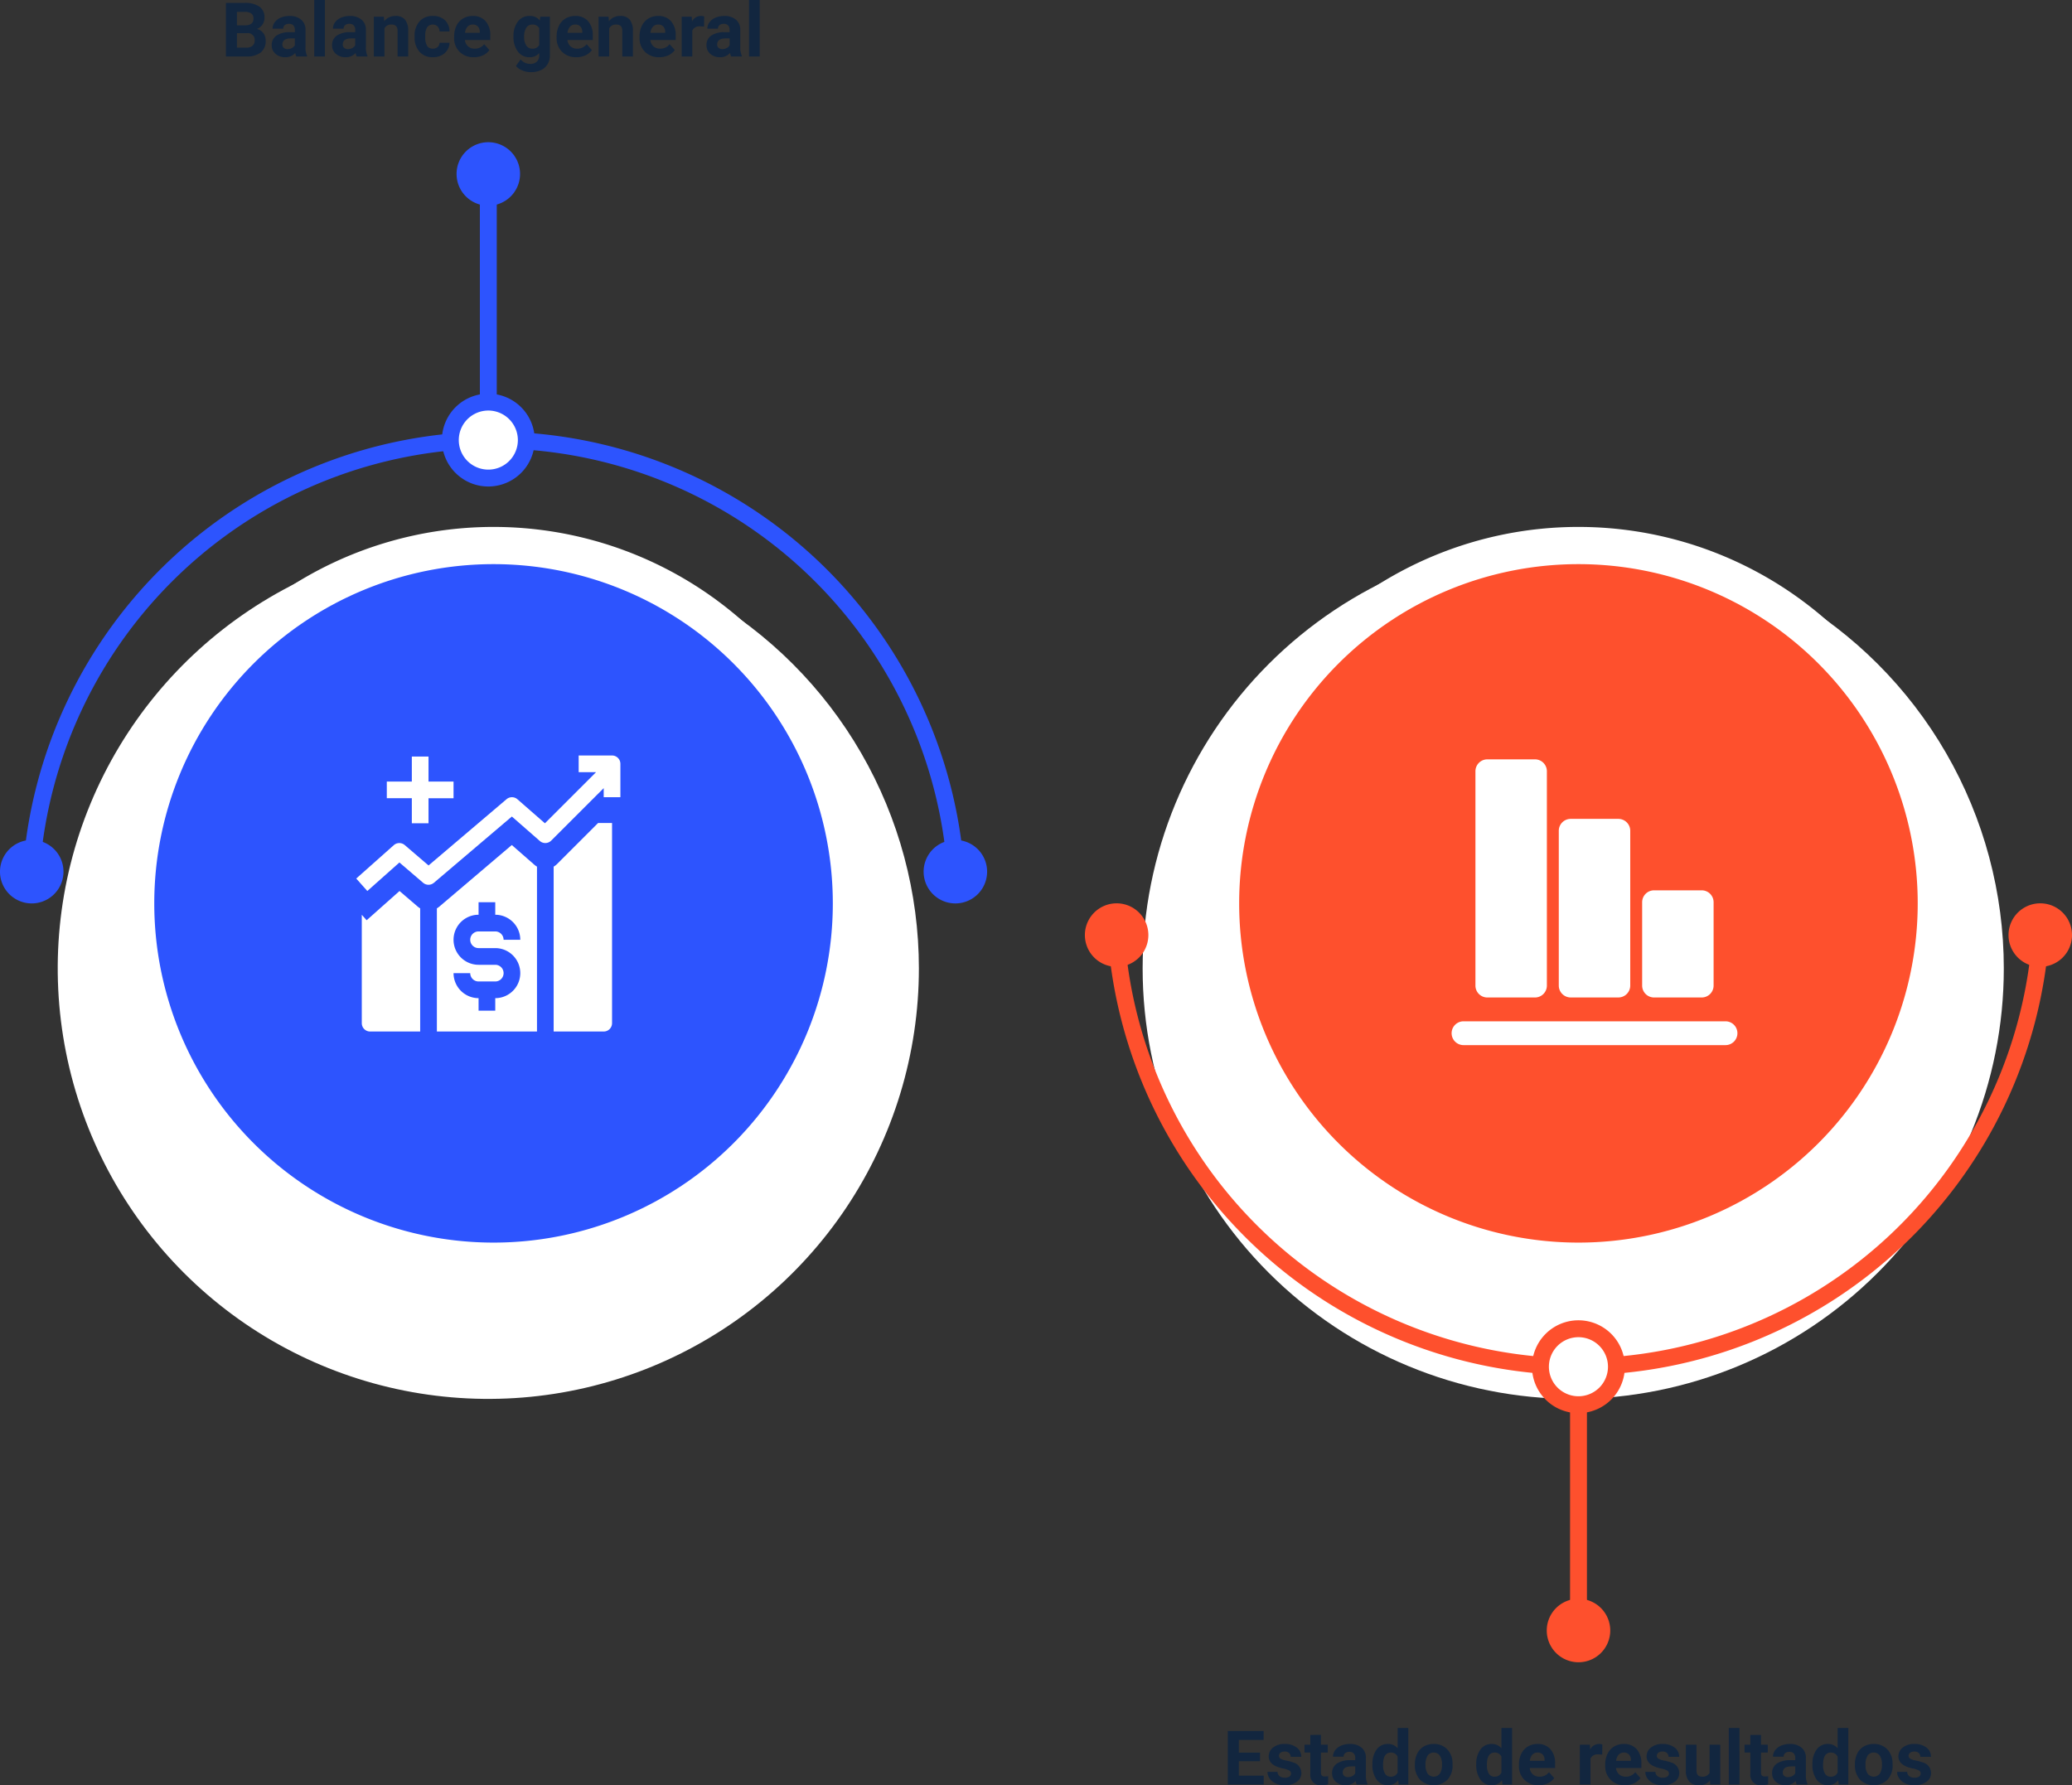 <svg xmlns="http://www.w3.org/2000/svg" xmlns:xlink="http://www.w3.org/1999/xlink" width="440" height="379.156" viewBox="0 0 440 379.156">
  <rect x="0" y="0" width="440" height="379.156" fill="#333333" stroke="none"/>
  <defs>
    <clipPath id="clip-path">
      <rect id="Rectángulo_361645" data-name="Rectángulo 361645" width="440" height="322.828" fill="none"/>
    </clipPath>
    <clipPath id="clip-path-3">
      <rect id="Rectángulo_361641" data-name="Rectángulo 361641" width="182.874" height="182.873" fill="none"/>
    </clipPath>
    <clipPath id="clip-path-4">
      <path id="Trazado_824082" data-name="Trazado 824082" d="M189.094,134.072A91.437,91.437,0,1,1,97.658,42.636a91.436,91.436,0,0,1,91.436,91.436" transform="translate(-6.22 -42.636)" fill="none"/>
    </clipPath>
    <radialGradient id="radial-gradient" cx="0.5" cy="0.5" r="0.5" gradientTransform="matrix(1, 0, 0, -1, 0, 2.612)" gradientUnits="objectBoundingBox">
      <stop offset="0" stop-color="#acc2d4"/>
      <stop offset="0.684" stop-color="#acc2d4"/>
      <stop offset="0.725" stop-color="#baccdb"/>
      <stop offset="0.844" stop-color="#dfe8ee"/>
      <stop offset="0.94" stop-color="#f6f8fa"/>
      <stop offset="1" stop-color="#fff"/>
    </radialGradient>
    <clipPath id="clip-path-6">
      <path id="Trazado_824088" data-name="Trazado 824088" d="M306,134.072a91.437,91.437,0,1,1-91.438-91.436A91.436,91.436,0,0,1,306,134.072" transform="translate(-123.122 -42.636)" fill="none"/>
    </clipPath>
    <radialGradient id="radial-gradient-2" cy="0.5" r="0.5" xlink:href="#radial-gradient"/>
  </defs>
  <g id="Grupo_1079191" data-name="Grupo 1079191" transform="translate(-580 -2542.795)">
    <g id="Grupo_1078699" data-name="Grupo 1078699" transform="translate(580 2573)">
      <g id="Grupo_1078559" data-name="Grupo 1078559" clip-path="url(#clip-path)">
        <g id="Grupo_1078558" data-name="Grupo 1078558">
          <g id="Grupo_1078557" data-name="Grupo 1078557" clip-path="url(#clip-path)">
            <path id="Trazado_824078" data-name="Trazado 824078" d="M53.5,62.783a1.794,1.794,0,0,1-1.793-1.793V4.132a1.793,1.793,0,1,1,3.587,0V60.99A1.8,1.8,0,0,1,53.5,62.783" transform="translate(50.195 2.271)" fill="#2d54fe"/>
            <path id="Trazado_824079" data-name="Trazado 824079" d="M62.679,6.74a6.741,6.741,0,1,0-6.74,6.74,6.741,6.741,0,0,0,6.74-6.74" transform="translate(47.757)" fill="#2d54fe"/>
            <path id="Trazado_824080" data-name="Trazado 824080" d="M170.973,191.244a1.794,1.794,0,0,1-1.793-1.793V132.593a1.793,1.793,0,1,1,3.587,0v56.858a1.8,1.8,0,0,1-1.793,1.793" transform="translate(164.229 126.972)" fill="#fe502d"/>
            <path id="Trazado_824081" data-name="Trazado 824081" d="M166.67,163.711a6.741,6.741,0,1,0,6.74-6.74,6.741,6.741,0,0,0-6.74,6.74" transform="translate(161.792 152.377)" fill="#fe502d"/>
            <g id="Grupo_1078551" data-name="Grupo 1078551" transform="translate(12.259 84.024)" style="mix-blend-mode: multiply;isolation: isolate">
              <g id="Grupo_1078550" data-name="Grupo 1078550">
                <g id="Grupo_1078549" data-name="Grupo 1078549" clip-path="url(#clip-path-3)">
                  <g id="Grupo_1078548" data-name="Grupo 1078548" transform="translate(-0.001)">
                    <g id="Grupo_1078547" data-name="Grupo 1078547" clip-path="url(#clip-path-4)">
                      <rect id="Rectángulo_361640" data-name="Rectángulo 361640" width="182.874" height="182.872" transform="translate(0 0)" fill="url(#radial-gradient)"/>
                    </g>
                  </g>
                </g>
              </g>
            </g>
            <path id="Trazado_824083" data-name="Trazado 824083" d="M172.514,121.41A79.951,79.951,0,1,1,92.564,41.459a79.95,79.95,0,0,1,79.951,79.951" transform="translate(12.244 40.246)" fill="#fff"/>
            <path id="Trazado_824084" data-name="Trazado 824084" d="M160.716,117.516A72.046,72.046,0,1,1,88.67,45.47a72.047,72.047,0,0,1,72.046,72.046" transform="translate(16.137 44.139)" fill="#2d54fe"/>
            <path id="Trazado_824085" data-name="Trazado 824085" d="M4.237,126.777c-.039,0-.077,0-.116,0a1.794,1.794,0,0,1-1.675-1.906,100.206,100.206,0,0,1,199.986-.006,1.793,1.793,0,0,1-3.579.233A96.619,96.619,0,0,0,6.025,125.1a1.794,1.794,0,0,1-1.787,1.677" transform="translate(2.371 30.27)" fill="#2d54fe"/>
            <path id="Trazado_824086" data-name="Trazado 824086" d="M13.472,82.272A6.741,6.741,0,1,1,7.079,75.2a6.74,6.74,0,0,1,6.393,7.071" transform="translate(0 72.992)" fill="#2d54fe"/>
            <path id="Trazado_824087" data-name="Trazado 824087" d="M99.533,82.272a6.741,6.741,0,1,0,6.391-7.071,6.739,6.739,0,0,0-6.391,7.071" transform="translate(96.612 72.992)" fill="#2d54fe"/>
            <g id="Grupo_1078556" data-name="Grupo 1078556" transform="translate(242.641 84.024)" style="mix-blend-mode: multiply;isolation: isolate">
              <g id="Grupo_1078555" data-name="Grupo 1078555">
                <g id="Grupo_1078554" data-name="Grupo 1078554" clip-path="url(#clip-path-3)">
                  <g id="Grupo_1078553" data-name="Grupo 1078553">
                    <g id="Grupo_1078552" data-name="Grupo 1078552" clip-path="url(#clip-path-6)">
                      <rect id="Rectángulo_361642" data-name="Rectángulo 361642" width="182.874" height="182.872" transform="translate(0 0)" fill="url(#radial-gradient-2)"/>
                    </g>
                  </g>
                </g>
              </g>
            </g>
            <path id="Trazado_824089" data-name="Trazado 824089" d="M289.415,121.41a79.95,79.95,0,1,1-79.951-79.951,79.95,79.95,0,0,1,79.951,79.951" transform="translate(125.726 40.246)" fill="#fff"/>
            <path id="Trazado_824090" data-name="Trazado 824090" d="M277.618,117.516A72.046,72.046,0,1,1,205.572,45.47a72.046,72.046,0,0,1,72.046,72.046" transform="translate(129.618 44.139)" fill="#fe502d"/>
            <path id="Trazado_824091" data-name="Trazado 824091" d="M219.339,179.961A100.363,100.363,0,0,1,119.348,86.28a1.793,1.793,0,0,1,1.673-1.906,1.814,1.814,0,0,1,1.9,1.675,96.619,96.619,0,0,0,192.828,0,1.793,1.793,0,1,1,3.579.231,100.364,100.364,0,0,1-99.993,93.685" transform="translate(115.851 81.899)" fill="#fe502d"/>
            <path id="Trazado_824092" data-name="Trazado 824092" d="M216.435,88.424a6.741,6.741,0,1,1,6.391,7.071,6.739,6.739,0,0,1-6.391-7.071" transform="translate(210.093 79.624)" fill="#fe502d"/>
            <path id="Trazado_824093" data-name="Trazado 824093" d="M130.374,88.424a6.741,6.741,0,1,0-6.391,7.071,6.739,6.739,0,0,0,6.391-7.071" transform="translate(113.48 79.624)" fill="#fe502d"/>
            <path id="Trazado_824094" data-name="Trazado 824094" d="M64.658,36.073a8.067,8.067,0,1,1-8.066-8.066,8.068,8.068,0,0,1,8.066,8.066" transform="translate(47.104 27.187)" fill="#fff"/>
            <path id="Trazado_824095" data-name="Trazado 824095" d="M57.475,46.816a9.86,9.86,0,1,1,9.86-9.86,9.871,9.871,0,0,1-9.86,9.86m0-16.132a6.273,6.273,0,1,0,6.275,6.273,6.281,6.281,0,0,0-6.275-6.273" transform="translate(46.222 26.304)" fill="#2d54fe"/>
            <path id="Trazado_824096" data-name="Trazado 824096" d="M182.124,135.937a8.067,8.067,0,1,1-8.068-8.068,8.067,8.067,0,0,1,8.068,8.068" transform="translate(161.132 124.127)" fill="#fff"/>
            <path id="Trazado_824097" data-name="Trazado 824097" d="M174.94,146.681a9.861,9.861,0,1,1,9.86-9.86,9.871,9.871,0,0,1-9.86,9.86m0-16.134a6.273,6.273,0,1,0,6.275,6.275,6.281,6.281,0,0,0-6.275-6.275" transform="translate(160.249 123.244)" fill="#fe502d"/>
            <g id="_25-up" data-name="25-up" transform="translate(70.28 117.956)">
              <g id="glyph" transform="translate(5.37 16)">
                <path id="Trazado_824103" data-name="Trazado 824103" d="M69.314,46.172h3.543V40.857h5.314V37.314H72.857V32H69.314v5.314H64v3.543h5.314Z" transform="translate(-57.509 -35.489)" fill="#fff"/>
                <path id="Trazado_824104" data-name="Trazado 824104" d="M24.014,242.475l-6.984,6.208L16,247.525v23.02a1.771,1.771,0,0,0,1.771,1.771H28.4V246.154a3.541,3.541,0,0,1-.534-.378Z" transform="translate(-14.823 -217.4)" fill="#fff"/>
                <path id="Trazado_824105" data-name="Trazado 824105" d="M180.7,158.444l-4.786-4.188-15.387,13.079a3.539,3.539,0,0,1-.523.368v26.162h21.258V158.845A3.54,3.54,0,0,1,180.7,158.444ZM168.857,176.15H172.4a5.314,5.314,0,1,1,0,10.629v2.657h-3.543v-2.657a5.321,5.321,0,0,1-5.314-5.314h3.543a1.774,1.774,0,0,0,1.771,1.771H172.4a1.771,1.771,0,1,0,0-3.543h-3.543a5.314,5.314,0,1,1,0-10.629v-2.657H172.4v2.657a5.32,5.32,0,0,1,5.314,5.314h-3.543a1.774,1.774,0,0,0-1.771-1.771h-3.543a1.771,1.771,0,1,0,0,3.543Z" transform="translate(-142.88 -138.949)" fill="#fff"/>
                <path id="Trazado_824106" data-name="Trazado 824106" d="M384.734,120.705a3.565,3.565,0,0,1-.734.564v35.018h10.629a1.771,1.771,0,0,0,1.772-1.771V112h-2.961Z" transform="translate(-342.079 -101.371)" fill="#fff"/>
                <path id="Trazado_824107" data-name="Trazado 824107" d="M59.691,16H52.605v3.543H56.3L45.439,30.4,39.6,25.3a1.771,1.771,0,0,0-2.314-.017L20.724,39.357l-5.052-4.33a1.771,1.771,0,0,0-2.33.021L5.37,42.134l2.354,2.648,6.816-6.059,5.027,4.308a1.771,1.771,0,0,0,2.3,0l16.55-14.068,5.936,5.194a1.771,1.771,0,0,0,2.419-.081L57.92,22.934v1.924h3.543V17.771A1.771,1.771,0,0,0,59.691,16Z" transform="translate(-5.37 -19.708)" fill="#fff"/>
              </g>
            </g>
            <g id="Grupo_1078576" data-name="Grupo 1078576" transform="translate(308.257 131.067)">
              <path id="Trazado_824108" data-name="Trazado 824108" d="M14.644,0a2.529,2.529,0,0,1,2.529,2.529v45.52a2.529,2.529,0,0,1-2.529,2.529H4.529A2.529,2.529,0,0,1,2,48.049V2.529A2.529,2.529,0,0,1,4.529,0Z" transform="translate(3.058)" fill="#fff"/>
              <path id="Trazado_824109" data-name="Trazado 824109" d="M21.644,5a2.529,2.529,0,0,1,2.529,2.529V40.4a2.529,2.529,0,0,1-2.529,2.529H11.529A2.529,2.529,0,0,1,9,40.4V7.529A2.529,2.529,0,0,1,11.529,5Z" transform="translate(13.76 7.644)" fill="#fff"/>
              <path id="Trazado_824110" data-name="Trazado 824110" d="M28.644,11a2.529,2.529,0,0,1,2.529,2.529v17.7a2.529,2.529,0,0,1-2.529,2.529H18.529A2.529,2.529,0,0,1,16,31.231v-17.7A2.529,2.529,0,0,1,18.529,11Z" transform="translate(24.462 16.818)" fill="#fff"/>
              <path id="Trazado_824111" data-name="Trazado 824111" d="M60.693,24.529A2.529,2.529,0,0,0,58.164,22H2.529a2.529,2.529,0,0,0,0,5.058H58.164A2.529,2.529,0,0,0,60.693,24.529Z" transform="translate(0 33.636)" fill="#fff"/>
            </g>
          </g>
        </g>
      </g>
    </g>
    <path id="Trazado_832987" data-name="Trazado 832987" d="M5.336,15V3.625H9.32a5.232,5.232,0,0,1,3.141.793,2.712,2.712,0,0,1,1.07,2.324,2.57,2.57,0,0,1-.43,1.473,2.482,2.482,0,0,1-1.2.934,2.4,2.4,0,0,1,1.379.883,2.61,2.61,0,0,1,.5,1.625,3,3,0,0,1-1.047,2.484A4.713,4.713,0,0,1,9.758,15ZM7.68,10.047v3.07H9.688a1.938,1.938,0,0,0,1.293-.395,1.353,1.353,0,0,0,.465-1.09,1.428,1.428,0,0,0-1.617-1.586Zm0-1.656H9.414q1.773-.031,1.773-1.414a1.307,1.307,0,0,0-.449-1.113,2.363,2.363,0,0,0-1.418-.34H7.68ZM20.3,15a2.507,2.507,0,0,1-.227-.758,2.732,2.732,0,0,1-2.133.914,3,3,0,0,1-2.059-.719,2.312,2.312,0,0,1-.816-1.812,2.389,2.389,0,0,1,1-2.062,4.915,4.915,0,0,1,2.879-.727h1.039V9.352a1.393,1.393,0,0,0-.3-.937,1.183,1.183,0,0,0-.949-.352,1.345,1.345,0,0,0-.895.273.929.929,0,0,0-.324.75H15.25A2.268,2.268,0,0,1,15.7,7.727a3,3,0,0,1,1.281-.98,4.669,4.669,0,0,1,1.859-.355,3.689,3.689,0,0,1,2.48.785,2.747,2.747,0,0,1,.918,2.207v3.664a4.041,4.041,0,0,0,.336,1.82V15ZM18.43,13.43a1.945,1.945,0,0,0,.922-.223,1.462,1.462,0,0,0,.625-.6V11.156h-.844q-1.7,0-1.8,1.172l-.008.133a.9.9,0,0,0,.3.7A1.153,1.153,0,0,0,18.43,13.43ZM26.359,15H24.094V3h2.266Zm6.758,0a2.507,2.507,0,0,1-.227-.758,2.732,2.732,0,0,1-2.133.914,3,3,0,0,1-2.059-.719,2.312,2.312,0,0,1-.816-1.812,2.389,2.389,0,0,1,1-2.062,4.915,4.915,0,0,1,2.879-.727H32.8V9.352a1.393,1.393,0,0,0-.3-.937,1.183,1.183,0,0,0-.949-.352,1.345,1.345,0,0,0-.895.273.929.929,0,0,0-.324.75H28.07a2.268,2.268,0,0,1,.453-1.359,3,3,0,0,1,1.281-.98,4.669,4.669,0,0,1,1.859-.355,3.689,3.689,0,0,1,2.48.785,2.747,2.747,0,0,1,.918,2.207v3.664a4.041,4.041,0,0,0,.336,1.82V15ZM31.25,13.43a1.945,1.945,0,0,0,.922-.223,1.462,1.462,0,0,0,.625-.6V11.156h-.844q-1.7,0-1.8,1.172l-.008.133a.9.9,0,0,0,.3.7A1.153,1.153,0,0,0,31.25,13.43Zm7.625-6.883.07.977a2.951,2.951,0,0,1,2.43-1.133,2.453,2.453,0,0,1,2,.789,3.682,3.682,0,0,1,.672,2.359V15H41.789V9.581a1.47,1.47,0,0,0-.312-1.045,1.4,1.4,0,0,0-1.039-.325,1.553,1.553,0,0,0-1.43.814V15H36.75V6.547Zm10.4,6.789a1.481,1.481,0,0,0,1.016-.344,1.2,1.2,0,0,0,.406-.914h2.117a2.9,2.9,0,0,1-.469,1.574,3.093,3.093,0,0,1-1.262,1.109,3.949,3.949,0,0,1-1.77.395A3.67,3.67,0,0,1,46.453,14a4.56,4.56,0,0,1-1.047-3.184v-.148a4.508,4.508,0,0,1,1.039-3.117A3.627,3.627,0,0,1,49.3,6.391a3.555,3.555,0,0,1,2.543.9,3.2,3.2,0,0,1,.973,2.4H50.7a1.551,1.551,0,0,0-.406-1.072,1.51,1.51,0,0,0-2.223.163,3.333,3.333,0,0,0-.4,1.866v.235a3.375,3.375,0,0,0,.4,1.878A1.377,1.377,0,0,0,49.273,13.336Zm8.719,1.82a4.15,4.15,0,0,1-3.027-1.141A4.054,4.054,0,0,1,53.8,10.977v-.219a5.106,5.106,0,0,1,.492-2.277,3.612,3.612,0,0,1,1.395-1.547,3.914,3.914,0,0,1,2.059-.543,3.508,3.508,0,0,1,2.73,1.094,4.444,4.444,0,0,1,1,3.1v.922H56.086a2.1,2.1,0,0,0,.66,1.328,2,2,0,0,0,1.395.5,2.437,2.437,0,0,0,2.039-.945l1.109,1.242a3.389,3.389,0,0,1-1.375,1.121A4.511,4.511,0,0,1,57.992,15.156Zm-.258-6.945a1.411,1.411,0,0,0-1.09.455,2.357,2.357,0,0,0-.535,1.3H59.25V9.788a1.681,1.681,0,0,0-.406-1.165A1.456,1.456,0,0,0,57.734,8.211Zm8.672,2.5a4.954,4.954,0,0,1,.926-3.133,3,3,0,0,1,2.5-1.187,2.631,2.631,0,0,1,2.164.953l.094-.8h2.047v8.172a3.613,3.613,0,0,1-.5,1.93,3.236,3.236,0,0,1-1.418,1.25,4.985,4.985,0,0,1-2.141.43,4.635,4.635,0,0,1-1.812-.371A3.217,3.217,0,0,1,66.922,17l1-1.375a2.645,2.645,0,0,0,2.047.945,1.936,1.936,0,0,0,1.4-.48,1.8,1.8,0,0,0,.5-1.363v-.453a2.612,2.612,0,0,1-2.055.883,2.992,2.992,0,0,1-2.465-1.191,4.953,4.953,0,0,1-.941-3.16Zm2.258.161a3.1,3.1,0,0,0,.461,1.809,1.465,1.465,0,0,0,1.266.655,1.567,1.567,0,0,0,1.477-.777V8.988a1.563,1.563,0,0,0-1.461-.777,1.474,1.474,0,0,0-1.277.667A3.5,3.5,0,0,0,68.664,10.872Zm11.094,4.285a4.15,4.15,0,0,1-3.027-1.141,4.054,4.054,0,0,1-1.168-3.039v-.219a5.106,5.106,0,0,1,.492-2.277,3.612,3.612,0,0,1,1.395-1.547,3.914,3.914,0,0,1,2.059-.543,3.508,3.508,0,0,1,2.73,1.094,4.444,4.444,0,0,1,1,3.1v.922H77.852a2.1,2.1,0,0,0,.66,1.328,2,2,0,0,0,1.395.5,2.437,2.437,0,0,0,2.039-.945l1.109,1.242a3.389,3.389,0,0,1-1.375,1.121A4.511,4.511,0,0,1,79.758,15.156ZM79.5,8.211a1.411,1.411,0,0,0-1.09.455,2.357,2.357,0,0,0-.535,1.3h3.141V9.788a1.681,1.681,0,0,0-.406-1.165A1.456,1.456,0,0,0,79.5,8.211Zm7.094-1.664.07.977a2.951,2.951,0,0,1,2.43-1.133,2.453,2.453,0,0,1,2,.789,3.682,3.682,0,0,1,.672,2.359V15H89.508V9.581A1.47,1.47,0,0,0,89.2,8.536a1.4,1.4,0,0,0-1.039-.325,1.553,1.553,0,0,0-1.43.814V15H84.469V6.547Zm10.773,8.609a4.15,4.15,0,0,1-3.027-1.141,4.054,4.054,0,0,1-1.168-3.039v-.219a5.106,5.106,0,0,1,.492-2.277,3.612,3.612,0,0,1,1.395-1.547,3.914,3.914,0,0,1,2.059-.543,3.508,3.508,0,0,1,2.73,1.094,4.444,4.444,0,0,1,1,3.1v.922H95.461a2.1,2.1,0,0,0,.66,1.328,2,2,0,0,0,1.395.5,2.437,2.437,0,0,0,2.039-.945l1.109,1.242a3.389,3.389,0,0,1-1.375,1.121A4.511,4.511,0,0,1,97.367,15.156Zm-.258-6.945a1.411,1.411,0,0,0-1.09.455,2.357,2.357,0,0,0-.535,1.3h3.141V9.788a1.681,1.681,0,0,0-.406-1.165A1.456,1.456,0,0,0,97.109,8.211Zm9.766.453a6.134,6.134,0,0,0-.812-.062,1.654,1.654,0,0,0-1.68.867V15h-2.258V6.547h2.133l.063,1.008A2.092,2.092,0,0,1,106.2,6.391a2.366,2.366,0,0,1,.7.1ZM112.625,15a2.507,2.507,0,0,1-.227-.758,2.732,2.732,0,0,1-2.133.914,3,3,0,0,1-2.059-.719,2.312,2.312,0,0,1-.816-1.812,2.389,2.389,0,0,1,1-2.062,4.915,4.915,0,0,1,2.879-.727H112.3V9.352a1.393,1.393,0,0,0-.3-.937,1.183,1.183,0,0,0-.949-.352,1.345,1.345,0,0,0-.895.273.929.929,0,0,0-.324.75h-2.258a2.268,2.268,0,0,1,.453-1.359,3,3,0,0,1,1.281-.98,4.669,4.669,0,0,1,1.859-.355,3.689,3.689,0,0,1,2.48.785,2.747,2.747,0,0,1,.918,2.207v3.664a4.041,4.041,0,0,0,.336,1.82V15Zm-1.867-1.57a1.945,1.945,0,0,0,.922-.223,1.462,1.462,0,0,0,.625-.6V11.156h-.844q-1.7,0-1.8,1.172l-.008.133a.9.9,0,0,0,.3.7A1.153,1.153,0,0,0,110.758,13.43Zm7.93,1.57h-2.266V3h2.266Z" transform="translate(622.636 2539.795)" fill="#12263f"/>
    <path id="Trazado_832988" data-name="Trazado 832988" d="M17.573,10.055h-4.5v3.063h5.281V15H10.729V3.625h7.609v1.9H13.073V8.234h4.5Zm6.586,2.609a.727.727,0,0,0-.41-.652,4.659,4.659,0,0,0-1.316-.426q-3.016-.633-3.016-2.562a2.323,2.323,0,0,1,.934-1.879,3.766,3.766,0,0,1,2.441-.754,4.053,4.053,0,0,1,2.574.758,2.388,2.388,0,0,1,.965,1.969H24.073a1.092,1.092,0,0,0-.312-.8A1.322,1.322,0,0,0,22.784,8a1.351,1.351,0,0,0-.883.258.814.814,0,0,0-.312.656.7.7,0,0,0,.355.605,3.657,3.657,0,0,0,1.2.4,9.8,9.8,0,0,1,1.422.379,2.336,2.336,0,0,1,1.789,2.273,2.2,2.2,0,0,1-.992,1.871,4.28,4.28,0,0,1-2.562.715,4.47,4.47,0,0,1-1.887-.379,3.166,3.166,0,0,1-1.293-1.039,2.414,2.414,0,0,1-.469-1.426h2.141a1.179,1.179,0,0,0,.445.922,1.766,1.766,0,0,0,1.109.32,1.635,1.635,0,0,0,.98-.246A.766.766,0,0,0,24.159,12.664Zm6.352-8.2V6.547h1.445V8.2H30.51v4.219a1.007,1.007,0,0,0,.18.672.9.9,0,0,0,.688.2,3.6,3.6,0,0,0,.664-.055v1.711a4.648,4.648,0,0,1-1.367.2,2.156,2.156,0,0,1-2.422-2.4V8.2H27.018V6.547h1.234V4.469ZM38.112,15a2.507,2.507,0,0,1-.227-.758,2.732,2.732,0,0,1-2.133.914,3,3,0,0,1-2.059-.719,2.312,2.312,0,0,1-.816-1.812,2.389,2.389,0,0,1,1-2.062,4.915,4.915,0,0,1,2.879-.727h1.039V9.352a1.393,1.393,0,0,0-.3-.937,1.183,1.183,0,0,0-.949-.352,1.345,1.345,0,0,0-.895.273.929.929,0,0,0-.324.75H33.065a2.268,2.268,0,0,1,.453-1.359,3,3,0,0,1,1.281-.98,4.669,4.669,0,0,1,1.859-.355,3.689,3.689,0,0,1,2.48.785,2.747,2.747,0,0,1,.918,2.207v3.664a4.041,4.041,0,0,0,.336,1.82V15Zm-1.867-1.57a1.945,1.945,0,0,0,.922-.223,1.462,1.462,0,0,0,.625-.6V11.156h-.844q-1.7,0-1.8,1.172l-.008.133a.9.9,0,0,0,.3.7A1.153,1.153,0,0,0,36.245,13.43Zm5.2-2.719a5.094,5.094,0,0,1,.887-3.148,2.877,2.877,0,0,1,2.426-1.172,2.589,2.589,0,0,1,2.039.922V3h2.266V15H47.018l-.109-.9a2.657,2.657,0,0,1-2.172,1.055,2.869,2.869,0,0,1-2.395-1.176A5.258,5.258,0,0,1,41.44,10.711Zm2.258.161a3.355,3.355,0,0,0,.414,1.829,1.348,1.348,0,0,0,1.2.636,1.51,1.51,0,0,0,1.477-.887V9.1a1.489,1.489,0,0,0-1.461-.887Q43.7,8.211,43.7,10.872Zm6.758-.176a5.013,5.013,0,0,1,.484-2.242A3.546,3.546,0,0,1,52.334,6.93a4.069,4.069,0,0,1,2.113-.539,3.849,3.849,0,0,1,2.793,1.047,4.2,4.2,0,0,1,1.207,2.844l.016.578a4.418,4.418,0,0,1-1.086,3.121,4.209,4.209,0,0,1-5.832,0,4.5,4.5,0,0,1-1.09-3.187Zm2.258.16a3.16,3.16,0,0,0,.453,1.843,1.628,1.628,0,0,0,2.578.008,3.457,3.457,0,0,0,.461-2.015,3.128,3.128,0,0,0-.461-1.831,1.5,1.5,0,0,0-1.3-.649,1.474,1.474,0,0,0-1.281.646A3.516,3.516,0,0,0,52.713,10.856Zm10.773-.145a5.094,5.094,0,0,1,.887-3.148A2.877,2.877,0,0,1,66.8,6.391a2.589,2.589,0,0,1,2.039.922V3H71.1V15H69.065l-.109-.9a2.657,2.657,0,0,1-2.172,1.055,2.869,2.869,0,0,1-2.395-1.176A5.258,5.258,0,0,1,63.487,10.711Zm2.258.161a3.355,3.355,0,0,0,.414,1.829,1.348,1.348,0,0,0,1.2.636,1.51,1.51,0,0,0,1.477-.887V9.1a1.489,1.489,0,0,0-1.461-.887Q65.745,8.211,65.745,10.872Zm11,4.285a4.15,4.15,0,0,1-3.027-1.141,4.054,4.054,0,0,1-1.168-3.039v-.219a5.106,5.106,0,0,1,.492-2.277,3.612,3.612,0,0,1,1.395-1.547,3.914,3.914,0,0,1,2.059-.543,3.508,3.508,0,0,1,2.73,1.094,4.444,4.444,0,0,1,1,3.1v.922H74.838a2.1,2.1,0,0,0,.66,1.328,2,2,0,0,0,1.395.5,2.437,2.437,0,0,0,2.039-.945l1.109,1.242a3.389,3.389,0,0,1-1.375,1.121A4.511,4.511,0,0,1,76.745,15.156Zm-.258-6.945a1.411,1.411,0,0,0-1.09.455,2.357,2.357,0,0,0-.535,1.3H78V9.788A1.681,1.681,0,0,0,77.6,8.623,1.456,1.456,0,0,0,76.487,8.211Zm13.75.453a6.134,6.134,0,0,0-.812-.062,1.654,1.654,0,0,0-1.68.867V15H85.487V6.547H87.62l.063,1.008a2.092,2.092,0,0,1,1.883-1.164,2.366,2.366,0,0,1,.7.1Zm4.828,6.492a4.15,4.15,0,0,1-3.027-1.141,4.054,4.054,0,0,1-1.168-3.039v-.219a5.106,5.106,0,0,1,.492-2.277,3.612,3.612,0,0,1,1.395-1.547,3.914,3.914,0,0,1,2.059-.543,3.508,3.508,0,0,1,2.73,1.094,4.444,4.444,0,0,1,1,3.1v.922H93.159a2.1,2.1,0,0,0,.66,1.328,2,2,0,0,0,1.395.5,2.437,2.437,0,0,0,2.039-.945l1.109,1.242a3.389,3.389,0,0,1-1.375,1.121A4.511,4.511,0,0,1,95.065,15.156Zm-.258-6.945a1.411,1.411,0,0,0-1.09.455,2.357,2.357,0,0,0-.535,1.3h3.141V9.788a1.681,1.681,0,0,0-.406-1.165A1.456,1.456,0,0,0,94.807,8.211Zm9.594,4.453a.727.727,0,0,0-.41-.652,4.659,4.659,0,0,0-1.316-.426q-3.016-.633-3.016-2.562a2.323,2.323,0,0,1,.934-1.879,3.766,3.766,0,0,1,2.441-.754,4.053,4.053,0,0,1,2.574.758,2.388,2.388,0,0,1,.965,1.969h-2.258a1.092,1.092,0,0,0-.312-.8A1.322,1.322,0,0,0,103.026,8a1.351,1.351,0,0,0-.883.258.814.814,0,0,0-.312.656.7.7,0,0,0,.355.605,3.657,3.657,0,0,0,1.2.4,9.8,9.8,0,0,1,1.422.379A2.336,2.336,0,0,1,106.6,12.57a2.2,2.2,0,0,1-.992,1.871,4.28,4.28,0,0,1-2.562.715,4.47,4.47,0,0,1-1.887-.379,3.166,3.166,0,0,1-1.293-1.039,2.414,2.414,0,0,1-.469-1.426h2.141a1.179,1.179,0,0,0,.445.922,1.766,1.766,0,0,0,1.109.32,1.635,1.635,0,0,0,.98-.246A.766.766,0,0,0,104.4,12.664Zm8.711,1.477a2.831,2.831,0,0,1-2.312,1.016,2.67,2.67,0,0,1-2.074-.781,3.335,3.335,0,0,1-.73-2.289V6.547h2.258v5.467q0,1.322,1.2,1.322a1.63,1.63,0,0,0,1.578-.8V6.547H115.3V15h-2.125Zm6.273.859H117.12V3h2.266Zm4.563-10.531V6.547h1.445V8.2h-1.445v4.219a1.007,1.007,0,0,0,.18.672.9.9,0,0,0,.688.2,3.6,3.6,0,0,0,.664-.055v1.711a4.648,4.648,0,0,1-1.367.2,2.156,2.156,0,0,1-2.422-2.4V8.2h-1.234V6.547h1.234V4.469ZM131.549,15a2.507,2.507,0,0,1-.227-.758,2.732,2.732,0,0,1-2.133.914,3,3,0,0,1-2.059-.719,2.312,2.312,0,0,1-.816-1.812,2.389,2.389,0,0,1,1-2.062,4.915,4.915,0,0,1,2.879-.727h1.039V9.352a1.393,1.393,0,0,0-.3-.937,1.183,1.183,0,0,0-.949-.352,1.345,1.345,0,0,0-.895.273.929.929,0,0,0-.324.75H126.5a2.268,2.268,0,0,1,.453-1.359,3,3,0,0,1,1.281-.98,4.669,4.669,0,0,1,1.859-.355,3.689,3.689,0,0,1,2.48.785,2.747,2.747,0,0,1,.918,2.207v3.664a4.041,4.041,0,0,0,.336,1.82V15Zm-1.867-1.57a1.945,1.945,0,0,0,.922-.223,1.462,1.462,0,0,0,.625-.6V11.156h-.844q-1.7,0-1.8,1.172l-.008.133a.9.9,0,0,0,.3.7A1.153,1.153,0,0,0,129.682,13.43Zm5.2-2.719a5.094,5.094,0,0,1,.887-3.148,2.877,2.877,0,0,1,2.426-1.172,2.589,2.589,0,0,1,2.039.922V3h2.266V15h-2.039l-.109-.9a2.657,2.657,0,0,1-2.172,1.055,2.869,2.869,0,0,1-2.395-1.176A5.258,5.258,0,0,1,134.877,10.711Zm2.258.161a3.355,3.355,0,0,0,.414,1.829,1.348,1.348,0,0,0,1.2.636,1.51,1.51,0,0,0,1.477-.887V9.1a1.489,1.489,0,0,0-1.461-.887Q137.135,8.211,137.135,10.872Zm6.758-.176a5.013,5.013,0,0,1,.484-2.242,3.546,3.546,0,0,1,1.395-1.523,4.069,4.069,0,0,1,2.113-.539,3.849,3.849,0,0,1,2.793,1.047,4.2,4.2,0,0,1,1.207,2.844l.016.578a4.418,4.418,0,0,1-1.086,3.121,4.209,4.209,0,0,1-5.832,0,4.5,4.5,0,0,1-1.09-3.187Zm2.258.16A3.16,3.16,0,0,0,146.6,12.7a1.628,1.628,0,0,0,2.578.008,3.457,3.457,0,0,0,.461-2.015,3.128,3.128,0,0,0-.461-1.831,1.5,1.5,0,0,0-1.3-.649,1.474,1.474,0,0,0-1.281.646A3.516,3.516,0,0,0,146.151,10.856Zm11.719,1.808a.727.727,0,0,0-.41-.652,4.659,4.659,0,0,0-1.316-.426q-3.016-.633-3.016-2.562a2.323,2.323,0,0,1,.934-1.879,3.766,3.766,0,0,1,2.441-.754,4.053,4.053,0,0,1,2.574.758,2.388,2.388,0,0,1,.965,1.969h-2.258a1.092,1.092,0,0,0-.312-.8A1.322,1.322,0,0,0,156.495,8a1.351,1.351,0,0,0-.883.258.814.814,0,0,0-.312.656.7.7,0,0,0,.355.605,3.657,3.657,0,0,0,1.2.4,9.8,9.8,0,0,1,1.422.379,2.336,2.336,0,0,1,1.789,2.273,2.205,2.205,0,0,1-.992,1.871,4.28,4.28,0,0,1-2.562.715,4.47,4.47,0,0,1-1.887-.379,3.166,3.166,0,0,1-1.293-1.039,2.414,2.414,0,0,1-.469-1.426H155a1.179,1.179,0,0,0,.445.922,1.766,1.766,0,0,0,1.109.32,1.635,1.635,0,0,0,.98-.246A.766.766,0,0,0,157.87,12.664Z" transform="translate(830 2906.795)" fill="#12263f"/>
  </g>
</svg>
